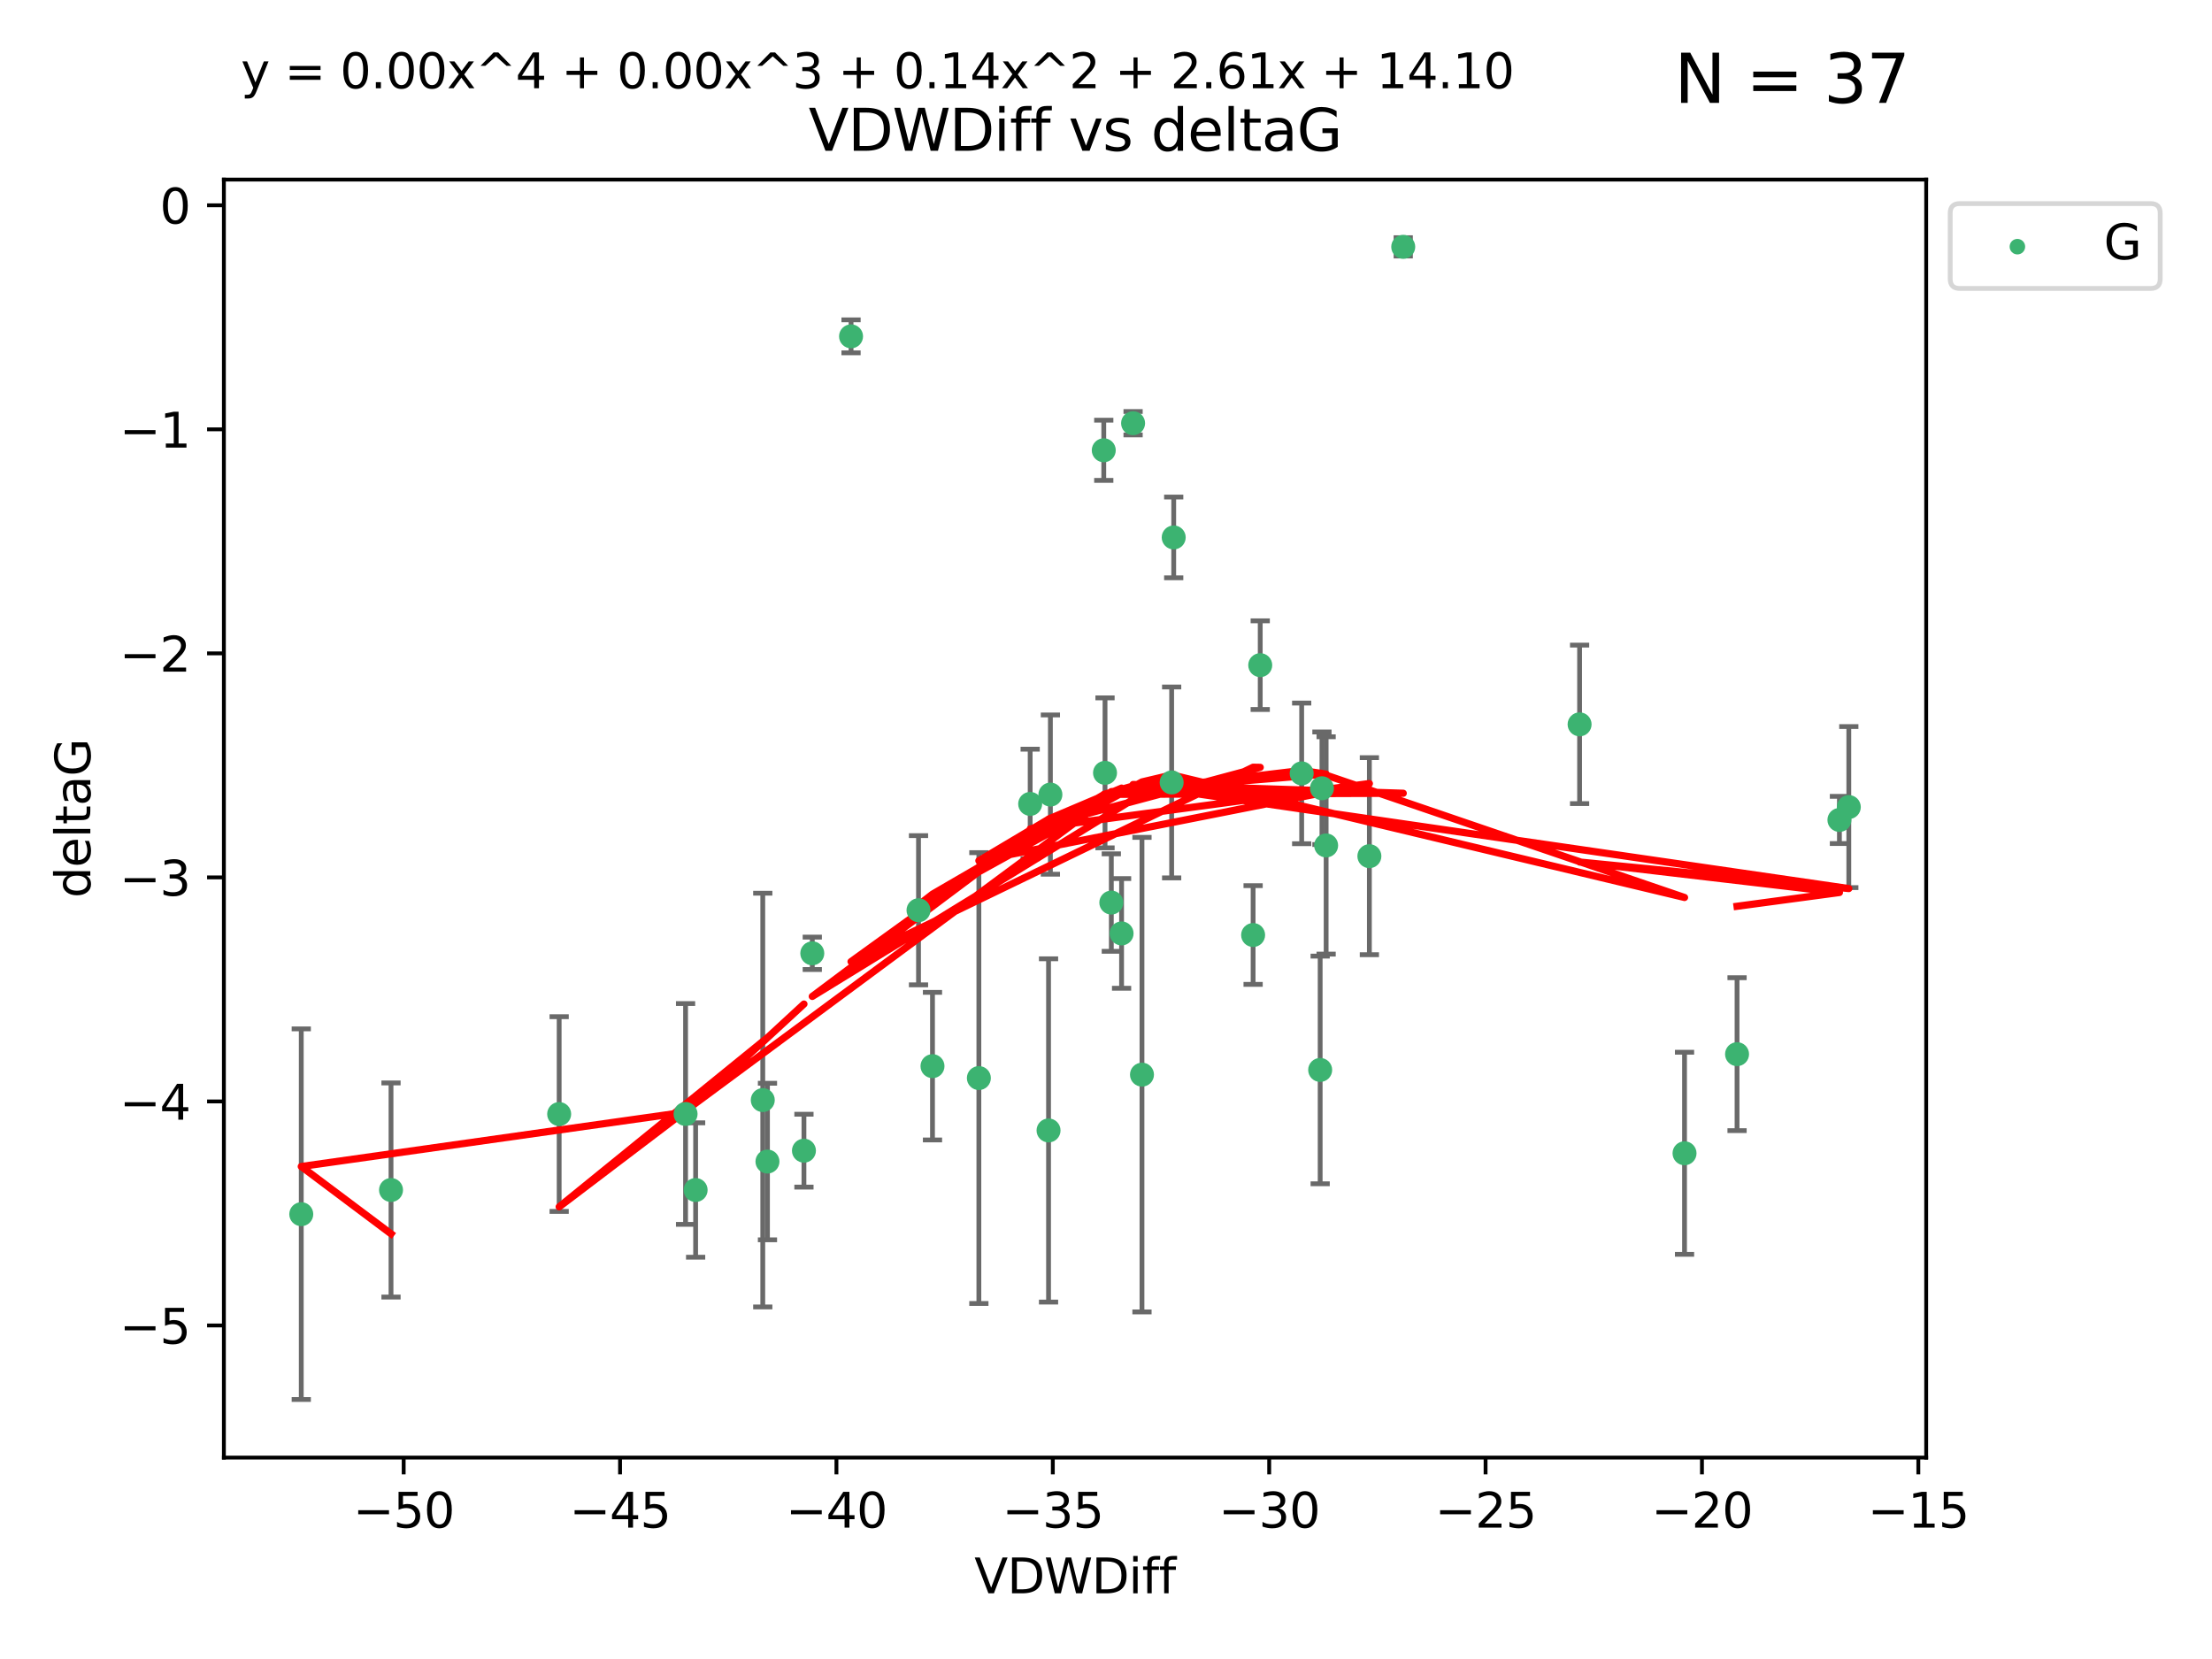 <?xml version="1.0" encoding="utf-8" standalone="no"?>
<!DOCTYPE svg PUBLIC "-//W3C//DTD SVG 1.1//EN"
  "http://www.w3.org/Graphics/SVG/1.1/DTD/svg11.dtd">
<svg xmlns:xlink="http://www.w3.org/1999/xlink" width="460.8pt" height="345.6pt" viewBox="0 0 460.8 345.6" xmlns="http://www.w3.org/2000/svg" version="1.1">
 <defs>
  <style type="text/css">*{stroke-linejoin: round; stroke-linecap: butt}</style>
 </defs>
 <g id="figure_1">
  <g id="patch_1">
   <path d="M 0 345.6 
L 460.8 345.6 
L 460.8 0 
L 0 0 
z
" style="fill: #ffffff"/>
  </g>
  <g id="axes_1">
   <g id="patch_2">
    <path d="M 46.64 303.64 
L 401.26 303.64 
L 401.26 37.411 
L 46.64 37.411 
z
" style="fill: #ffffff"/>
   </g>
   <g id="PathCollection_1">
    <defs>
     <path id="m2c55cecffc" d="M 0 1.118 
C 0.297 1.118 0.581 1 0.791 0.791 
C 1 0.581 1.118 0.297 1.118 0 
C 1.118 -0.297 1 -0.581 0.791 -0.791 
C 0.581 -1 0.297 -1.118 0 -1.118 
C -0.297 -1.118 -0.581 -1 -0.791 -0.791 
C -1 -0.581 -1.118 -0.297 -1.118 0 
C -1.118 0.297 -1 0.581 -0.791 0.791 
C -0.581 1 -0.297 1.118 0 1.118 
z
" style="stroke: #3cb371"/>
    </defs>
    <g clip-path="url(#pf76afaa985)">
     <use xlink:href="#m2c55cecffc" x="81.456" y="247.899" style="fill: #3cb371; stroke: #3cb371"/>
     <use xlink:href="#m2c55cecffc" x="62.759" y="252.937" style="fill: #3cb371; stroke: #3cb371"/>
     <use xlink:href="#m2c55cecffc" x="142.816" y="232.058" style="fill: #3cb371; stroke: #3cb371"/>
     <use xlink:href="#m2c55cecffc" x="158.899" y="229.166" style="fill: #3cb371; stroke: #3cb371"/>
     <use xlink:href="#m2c55cecffc" x="167.476" y="239.706" style="fill: #3cb371; stroke: #3cb371"/>
     <use xlink:href="#m2c55cecffc" x="159.877" y="241.971" style="fill: #3cb371; stroke: #3cb371"/>
     <use xlink:href="#m2c55cecffc" x="116.484" y="232.077" style="fill: #3cb371; stroke: #3cb371"/>
     <use xlink:href="#m2c55cecffc" x="144.912" y="247.901" style="fill: #3cb371; stroke: #3cb371"/>
     <use xlink:href="#m2c55cecffc" x="233.645" y="194.45" style="fill: #3cb371; stroke: #3cb371"/>
     <use xlink:href="#m2c55cecffc" x="218.431" y="235.491" style="fill: #3cb371; stroke: #3cb371"/>
     <use xlink:href="#m2c55cecffc" x="177.288" y="70.067" style="fill: #3cb371; stroke: #3cb371"/>
     <use xlink:href="#m2c55cecffc" x="261.046" y="194.781" style="fill: #3cb371; stroke: #3cb371"/>
     <use xlink:href="#m2c55cecffc" x="262.529" y="138.564" style="fill: #3cb371; stroke: #3cb371"/>
     <use xlink:href="#m2c55cecffc" x="214.603" y="167.47" style="fill: #3cb371; stroke: #3cb371"/>
     <use xlink:href="#m2c55cecffc" x="285.267" y="178.356" style="fill: #3cb371; stroke: #3cb371"/>
     <use xlink:href="#m2c55cecffc" x="203.917" y="224.582" style="fill: #3cb371; stroke: #3cb371"/>
     <use xlink:href="#m2c55cecffc" x="218.817" y="165.524" style="fill: #3cb371; stroke: #3cb371"/>
     <use xlink:href="#m2c55cecffc" x="169.214" y="198.593" style="fill: #3cb371; stroke: #3cb371"/>
     <use xlink:href="#m2c55cecffc" x="244.505" y="111.958" style="fill: #3cb371; stroke: #3cb371"/>
     <use xlink:href="#m2c55cecffc" x="237.895" y="223.868" style="fill: #3cb371; stroke: #3cb371"/>
     <use xlink:href="#m2c55cecffc" x="191.343" y="189.617" style="fill: #3cb371; stroke: #3cb371"/>
     <use xlink:href="#m2c55cecffc" x="194.255" y="222.1" style="fill: #3cb371; stroke: #3cb371"/>
     <use xlink:href="#m2c55cecffc" x="230.197" y="160.999" style="fill: #3cb371; stroke: #3cb371"/>
     <use xlink:href="#m2c55cecffc" x="271.163" y="161.111" style="fill: #3cb371; stroke: #3cb371"/>
     <use xlink:href="#m2c55cecffc" x="276.258" y="176.121" style="fill: #3cb371; stroke: #3cb371"/>
     <use xlink:href="#m2c55cecffc" x="231.508" y="188.022" style="fill: #3cb371; stroke: #3cb371"/>
     <use xlink:href="#m2c55cecffc" x="275.386" y="164.208" style="fill: #3cb371; stroke: #3cb371"/>
     <use xlink:href="#m2c55cecffc" x="275.016" y="222.887" style="fill: #3cb371; stroke: #3cb371"/>
     <use xlink:href="#m2c55cecffc" x="350.919" y="240.25" style="fill: #3cb371; stroke: #3cb371"/>
     <use xlink:href="#m2c55cecffc" x="244.077" y="162.997" style="fill: #3cb371; stroke: #3cb371"/>
     <use xlink:href="#m2c55cecffc" x="229.935" y="93.801" style="fill: #3cb371; stroke: #3cb371"/>
     <use xlink:href="#m2c55cecffc" x="292.32" y="51.422" style="fill: #3cb371; stroke: #3cb371"/>
     <use xlink:href="#m2c55cecffc" x="236.042" y="88.163" style="fill: #3cb371; stroke: #3cb371"/>
     <use xlink:href="#m2c55cecffc" x="385.141" y="168.128" style="fill: #3cb371; stroke: #3cb371"/>
     <use xlink:href="#m2c55cecffc" x="329.059" y="150.896" style="fill: #3cb371; stroke: #3cb371"/>
     <use xlink:href="#m2c55cecffc" x="383.186" y="170.811" style="fill: #3cb371; stroke: #3cb371"/>
     <use xlink:href="#m2c55cecffc" x="361.86" y="219.602" style="fill: #3cb371; stroke: #3cb371"/>
    </g>
   </g>
   <g id="matplotlib.axis_1">
    <g id="xtick_1">
     <g id="line2d_1">
      <defs>
       <path id="mac1a4a591e" d="M 0 0 
L 0 3.5 
" style="stroke: #000000; stroke-width: 0.8"/>
      </defs>
      <g>
       <use xlink:href="#mac1a4a591e" x="84.093" y="303.64" style="stroke: #000000; stroke-width: 0.8"/>
      </g>
     </g>
     <g id="text_1">
      <!-- −50 -->
      <g transform="translate(73.54 318.238)scale(0.1 -0.1)">
       <defs>
        <path id="DejaVuSans-2212" d="M 678 2272 
L 4684 2272 
L 4684 1741 
L 678 1741 
L 678 2272 
z
" transform="scale(0.016)"/>
        <path id="DejaVuSans-35" d="M 691 4666 
L 3169 4666 
L 3169 4134 
L 1269 4134 
L 1269 2991 
Q 1406 3038 1543 3061 
Q 1681 3084 1819 3084 
Q 2600 3084 3056 2656 
Q 3513 2228 3513 1497 
Q 3513 744 3044 326 
Q 2575 -91 1722 -91 
Q 1428 -91 1123 -41 
Q 819 9 494 109 
L 494 744 
Q 775 591 1075 516 
Q 1375 441 1709 441 
Q 2250 441 2565 725 
Q 2881 1009 2881 1497 
Q 2881 1984 2565 2268 
Q 2250 2553 1709 2553 
Q 1456 2553 1204 2497 
Q 953 2441 691 2322 
L 691 4666 
z
" transform="scale(0.016)"/>
        <path id="DejaVuSans-30" d="M 2034 4250 
Q 1547 4250 1301 3770 
Q 1056 3291 1056 2328 
Q 1056 1369 1301 889 
Q 1547 409 2034 409 
Q 2525 409 2770 889 
Q 3016 1369 3016 2328 
Q 3016 3291 2770 3770 
Q 2525 4250 2034 4250 
z
M 2034 4750 
Q 2819 4750 3233 4129 
Q 3647 3509 3647 2328 
Q 3647 1150 3233 529 
Q 2819 -91 2034 -91 
Q 1250 -91 836 529 
Q 422 1150 422 2328 
Q 422 3509 836 4129 
Q 1250 4750 2034 4750 
z
" transform="scale(0.016)"/>
       </defs>
       <use xlink:href="#DejaVuSans-2212"/>
       <use xlink:href="#DejaVuSans-35" x="83.789"/>
       <use xlink:href="#DejaVuSans-30" x="147.412"/>
      </g>
     </g>
    </g>
    <g id="xtick_2">
     <g id="line2d_2">
      <g>
       <use xlink:href="#mac1a4a591e" x="129.168" y="303.64" style="stroke: #000000; stroke-width: 0.8"/>
      </g>
     </g>
     <g id="text_2">
      <!-- −45 -->
      <g transform="translate(118.616 318.238)scale(0.1 -0.1)">
       <defs>
        <path id="DejaVuSans-34" d="M 2419 4116 
L 825 1625 
L 2419 1625 
L 2419 4116 
z
M 2253 4666 
L 3047 4666 
L 3047 1625 
L 3713 1625 
L 3713 1100 
L 3047 1100 
L 3047 0 
L 2419 0 
L 2419 1100 
L 313 1100 
L 313 1709 
L 2253 4666 
z
" transform="scale(0.016)"/>
       </defs>
       <use xlink:href="#DejaVuSans-2212"/>
       <use xlink:href="#DejaVuSans-34" x="83.789"/>
       <use xlink:href="#DejaVuSans-35" x="147.412"/>
      </g>
     </g>
    </g>
    <g id="xtick_3">
     <g id="line2d_3">
      <g>
       <use xlink:href="#mac1a4a591e" x="174.244" y="303.64" style="stroke: #000000; stroke-width: 0.8"/>
      </g>
     </g>
     <g id="text_3">
      <!-- −40 -->
      <g transform="translate(163.692 318.238)scale(0.1 -0.1)">
       <use xlink:href="#DejaVuSans-2212"/>
       <use xlink:href="#DejaVuSans-34" x="83.789"/>
       <use xlink:href="#DejaVuSans-30" x="147.412"/>
      </g>
     </g>
    </g>
    <g id="xtick_4">
     <g id="line2d_4">
      <g>
       <use xlink:href="#mac1a4a591e" x="219.32" y="303.64" style="stroke: #000000; stroke-width: 0.8"/>
      </g>
     </g>
     <g id="text_4">
      <!-- −35 -->
      <g transform="translate(208.768 318.238)scale(0.1 -0.1)">
       <defs>
        <path id="DejaVuSans-33" d="M 2597 2516 
Q 3050 2419 3304 2112 
Q 3559 1806 3559 1356 
Q 3559 666 3084 287 
Q 2609 -91 1734 -91 
Q 1441 -91 1130 -33 
Q 819 25 488 141 
L 488 750 
Q 750 597 1062 519 
Q 1375 441 1716 441 
Q 2309 441 2620 675 
Q 2931 909 2931 1356 
Q 2931 1769 2642 2001 
Q 2353 2234 1838 2234 
L 1294 2234 
L 1294 2753 
L 1863 2753 
Q 2328 2753 2575 2939 
Q 2822 3125 2822 3475 
Q 2822 3834 2567 4026 
Q 2313 4219 1838 4219 
Q 1578 4219 1281 4162 
Q 984 4106 628 3988 
L 628 4550 
Q 988 4650 1302 4700 
Q 1616 4750 1894 4750 
Q 2613 4750 3031 4423 
Q 3450 4097 3450 3541 
Q 3450 3153 3228 2886 
Q 3006 2619 2597 2516 
z
" transform="scale(0.016)"/>
       </defs>
       <use xlink:href="#DejaVuSans-2212"/>
       <use xlink:href="#DejaVuSans-33" x="83.789"/>
       <use xlink:href="#DejaVuSans-35" x="147.412"/>
      </g>
     </g>
    </g>
    <g id="xtick_5">
     <g id="line2d_5">
      <g>
       <use xlink:href="#mac1a4a591e" x="264.396" y="303.64" style="stroke: #000000; stroke-width: 0.8"/>
      </g>
     </g>
     <g id="text_5">
      <!-- −30 -->
      <g transform="translate(253.844 318.238)scale(0.1 -0.1)">
       <use xlink:href="#DejaVuSans-2212"/>
       <use xlink:href="#DejaVuSans-33" x="83.789"/>
       <use xlink:href="#DejaVuSans-30" x="147.412"/>
      </g>
     </g>
    </g>
    <g id="xtick_6">
     <g id="line2d_6">
      <g>
       <use xlink:href="#mac1a4a591e" x="309.472" y="303.64" style="stroke: #000000; stroke-width: 0.8"/>
      </g>
     </g>
     <g id="text_6">
      <!-- −25 -->
      <g transform="translate(298.92 318.238)scale(0.1 -0.1)">
       <defs>
        <path id="DejaVuSans-32" d="M 1228 531 
L 3431 531 
L 3431 0 
L 469 0 
L 469 531 
Q 828 903 1448 1529 
Q 2069 2156 2228 2338 
Q 2531 2678 2651 2914 
Q 2772 3150 2772 3378 
Q 2772 3750 2511 3984 
Q 2250 4219 1831 4219 
Q 1534 4219 1204 4116 
Q 875 4013 500 3803 
L 500 4441 
Q 881 4594 1212 4672 
Q 1544 4750 1819 4750 
Q 2544 4750 2975 4387 
Q 3406 4025 3406 3419 
Q 3406 3131 3298 2873 
Q 3191 2616 2906 2266 
Q 2828 2175 2409 1742 
Q 1991 1309 1228 531 
z
" transform="scale(0.016)"/>
       </defs>
       <use xlink:href="#DejaVuSans-2212"/>
       <use xlink:href="#DejaVuSans-32" x="83.789"/>
       <use xlink:href="#DejaVuSans-35" x="147.412"/>
      </g>
     </g>
    </g>
    <g id="xtick_7">
     <g id="line2d_7">
      <g>
       <use xlink:href="#mac1a4a591e" x="354.548" y="303.64" style="stroke: #000000; stroke-width: 0.8"/>
      </g>
     </g>
     <g id="text_7">
      <!-- −20 -->
      <g transform="translate(343.996 318.238)scale(0.1 -0.1)">
       <use xlink:href="#DejaVuSans-2212"/>
       <use xlink:href="#DejaVuSans-32" x="83.789"/>
       <use xlink:href="#DejaVuSans-30" x="147.412"/>
      </g>
     </g>
    </g>
    <g id="xtick_8">
     <g id="line2d_8">
      <g>
       <use xlink:href="#mac1a4a591e" x="399.624" y="303.64" style="stroke: #000000; stroke-width: 0.8"/>
      </g>
     </g>
     <g id="text_8">
      <!-- −15 -->
      <g transform="translate(389.071 318.238)scale(0.1 -0.1)">
       <defs>
        <path id="DejaVuSans-31" d="M 794 531 
L 1825 531 
L 1825 4091 
L 703 3866 
L 703 4441 
L 1819 4666 
L 2450 4666 
L 2450 531 
L 3481 531 
L 3481 0 
L 794 0 
L 794 531 
z
" transform="scale(0.016)"/>
       </defs>
       <use xlink:href="#DejaVuSans-2212"/>
       <use xlink:href="#DejaVuSans-31" x="83.789"/>
       <use xlink:href="#DejaVuSans-35" x="147.412"/>
      </g>
     </g>
    </g>
    <g id="text_9">
     <!-- VDWDiff -->
     <g transform="translate(202.977 331.917)scale(0.1 -0.1)">
      <defs>
       <path id="DejaVuSans-56" d="M 1831 0 
L 50 4666 
L 709 4666 
L 2188 738 
L 3669 4666 
L 4325 4666 
L 2547 0 
L 1831 0 
z
" transform="scale(0.016)"/>
       <path id="DejaVuSans-44" d="M 1259 4147 
L 1259 519 
L 2022 519 
Q 2988 519 3436 956 
Q 3884 1394 3884 2338 
Q 3884 3275 3436 3711 
Q 2988 4147 2022 4147 
L 1259 4147 
z
M 628 4666 
L 1925 4666 
Q 3281 4666 3915 4102 
Q 4550 3538 4550 2338 
Q 4550 1131 3912 565 
Q 3275 0 1925 0 
L 628 0 
L 628 4666 
z
" transform="scale(0.016)"/>
       <path id="DejaVuSans-57" d="M 213 4666 
L 850 4666 
L 1831 722 
L 2809 4666 
L 3519 4666 
L 4500 722 
L 5478 4666 
L 6119 4666 
L 4947 0 
L 4153 0 
L 3169 4050 
L 2175 0 
L 1381 0 
L 213 4666 
z
" transform="scale(0.016)"/>
       <path id="DejaVuSans-69" d="M 603 3500 
L 1178 3500 
L 1178 0 
L 603 0 
L 603 3500 
z
M 603 4863 
L 1178 4863 
L 1178 4134 
L 603 4134 
L 603 4863 
z
" transform="scale(0.016)"/>
       <path id="DejaVuSans-66" d="M 2375 4863 
L 2375 4384 
L 1825 4384 
Q 1516 4384 1395 4259 
Q 1275 4134 1275 3809 
L 1275 3500 
L 2222 3500 
L 2222 3053 
L 1275 3053 
L 1275 0 
L 697 0 
L 697 3053 
L 147 3053 
L 147 3500 
L 697 3500 
L 697 3744 
Q 697 4328 969 4595 
Q 1241 4863 1831 4863 
L 2375 4863 
z
" transform="scale(0.016)"/>
      </defs>
      <use xlink:href="#DejaVuSans-56"/>
      <use xlink:href="#DejaVuSans-44" x="68.408"/>
      <use xlink:href="#DejaVuSans-57" x="145.41"/>
      <use xlink:href="#DejaVuSans-44" x="244.287"/>
      <use xlink:href="#DejaVuSans-69" x="321.289"/>
      <use xlink:href="#DejaVuSans-66" x="349.072"/>
      <use xlink:href="#DejaVuSans-66" x="384.277"/>
     </g>
    </g>
   </g>
   <g id="matplotlib.axis_2">
    <g id="ytick_1">
     <g id="line2d_9">
      <defs>
       <path id="mad45a1b789" d="M 0 0 
L -3.5 0 
" style="stroke: #000000; stroke-width: 0.8"/>
      </defs>
      <g>
       <use xlink:href="#mad45a1b789" x="46.64" y="276.118" style="stroke: #000000; stroke-width: 0.8"/>
      </g>
     </g>
     <g id="text_10">
      <!-- −5 -->
      <g transform="translate(24.898 279.918)scale(0.1 -0.1)">
       <use xlink:href="#DejaVuSans-2212"/>
       <use xlink:href="#DejaVuSans-35" x="83.789"/>
      </g>
     </g>
    </g>
    <g id="ytick_2">
     <g id="line2d_10">
      <g>
       <use xlink:href="#mad45a1b789" x="46.64" y="229.449" style="stroke: #000000; stroke-width: 0.8"/>
      </g>
     </g>
     <g id="text_11">
      <!-- −4 -->
      <g transform="translate(24.898 233.248)scale(0.1 -0.1)">
       <use xlink:href="#DejaVuSans-2212"/>
       <use xlink:href="#DejaVuSans-34" x="83.789"/>
      </g>
     </g>
    </g>
    <g id="ytick_3">
     <g id="line2d_11">
      <g>
       <use xlink:href="#mad45a1b789" x="46.64" y="182.779" style="stroke: #000000; stroke-width: 0.8"/>
      </g>
     </g>
     <g id="text_12">
      <!-- −3 -->
      <g transform="translate(24.898 186.579)scale(0.1 -0.1)">
       <use xlink:href="#DejaVuSans-2212"/>
       <use xlink:href="#DejaVuSans-33" x="83.789"/>
      </g>
     </g>
    </g>
    <g id="ytick_4">
     <g id="line2d_12">
      <g>
       <use xlink:href="#mad45a1b789" x="46.64" y="136.11" style="stroke: #000000; stroke-width: 0.8"/>
      </g>
     </g>
     <g id="text_13">
      <!-- −2 -->
      <g transform="translate(24.898 139.909)scale(0.1 -0.1)">
       <use xlink:href="#DejaVuSans-2212"/>
       <use xlink:href="#DejaVuSans-32" x="83.789"/>
      </g>
     </g>
    </g>
    <g id="ytick_5">
     <g id="line2d_13">
      <g>
       <use xlink:href="#mad45a1b789" x="46.64" y="89.441" style="stroke: #000000; stroke-width: 0.8"/>
      </g>
     </g>
     <g id="text_14">
      <!-- −1 -->
      <g transform="translate(24.898 93.24)scale(0.1 -0.1)">
       <use xlink:href="#DejaVuSans-2212"/>
       <use xlink:href="#DejaVuSans-31" x="83.789"/>
      </g>
     </g>
    </g>
    <g id="ytick_6">
     <g id="line2d_14">
      <g>
       <use xlink:href="#mad45a1b789" x="46.64" y="42.771" style="stroke: #000000; stroke-width: 0.8"/>
      </g>
     </g>
     <g id="text_15">
      <!-- 0 -->
      <g transform="translate(33.278 46.57)scale(0.1 -0.1)">
       <use xlink:href="#DejaVuSans-30"/>
      </g>
     </g>
    </g>
    <g id="text_16">
     <!-- deltaG -->
     <g transform="translate(18.818 187.064)rotate(-90)scale(0.1 -0.1)">
      <defs>
       <path id="DejaVuSans-64" d="M 2906 2969 
L 2906 4863 
L 3481 4863 
L 3481 0 
L 2906 0 
L 2906 525 
Q 2725 213 2448 61 
Q 2172 -91 1784 -91 
Q 1150 -91 751 415 
Q 353 922 353 1747 
Q 353 2572 751 3078 
Q 1150 3584 1784 3584 
Q 2172 3584 2448 3432 
Q 2725 3281 2906 2969 
z
M 947 1747 
Q 947 1113 1208 752 
Q 1469 391 1925 391 
Q 2381 391 2643 752 
Q 2906 1113 2906 1747 
Q 2906 2381 2643 2742 
Q 2381 3103 1925 3103 
Q 1469 3103 1208 2742 
Q 947 2381 947 1747 
z
" transform="scale(0.016)"/>
       <path id="DejaVuSans-65" d="M 3597 1894 
L 3597 1613 
L 953 1613 
Q 991 1019 1311 708 
Q 1631 397 2203 397 
Q 2534 397 2845 478 
Q 3156 559 3463 722 
L 3463 178 
Q 3153 47 2828 -22 
Q 2503 -91 2169 -91 
Q 1331 -91 842 396 
Q 353 884 353 1716 
Q 353 2575 817 3079 
Q 1281 3584 2069 3584 
Q 2775 3584 3186 3129 
Q 3597 2675 3597 1894 
z
M 3022 2063 
Q 3016 2534 2758 2815 
Q 2500 3097 2075 3097 
Q 1594 3097 1305 2825 
Q 1016 2553 972 2059 
L 3022 2063 
z
" transform="scale(0.016)"/>
       <path id="DejaVuSans-6c" d="M 603 4863 
L 1178 4863 
L 1178 0 
L 603 0 
L 603 4863 
z
" transform="scale(0.016)"/>
       <path id="DejaVuSans-74" d="M 1172 4494 
L 1172 3500 
L 2356 3500 
L 2356 3053 
L 1172 3053 
L 1172 1153 
Q 1172 725 1289 603 
Q 1406 481 1766 481 
L 2356 481 
L 2356 0 
L 1766 0 
Q 1100 0 847 248 
Q 594 497 594 1153 
L 594 3053 
L 172 3053 
L 172 3500 
L 594 3500 
L 594 4494 
L 1172 4494 
z
" transform="scale(0.016)"/>
       <path id="DejaVuSans-61" d="M 2194 1759 
Q 1497 1759 1228 1600 
Q 959 1441 959 1056 
Q 959 750 1161 570 
Q 1363 391 1709 391 
Q 2188 391 2477 730 
Q 2766 1069 2766 1631 
L 2766 1759 
L 2194 1759 
z
M 3341 1997 
L 3341 0 
L 2766 0 
L 2766 531 
Q 2569 213 2275 61 
Q 1981 -91 1556 -91 
Q 1019 -91 701 211 
Q 384 513 384 1019 
Q 384 1609 779 1909 
Q 1175 2209 1959 2209 
L 2766 2209 
L 2766 2266 
Q 2766 2663 2505 2880 
Q 2244 3097 1772 3097 
Q 1472 3097 1187 3025 
Q 903 2953 641 2809 
L 641 3341 
Q 956 3463 1253 3523 
Q 1550 3584 1831 3584 
Q 2591 3584 2966 3190 
Q 3341 2797 3341 1997 
z
" transform="scale(0.016)"/>
       <path id="DejaVuSans-47" d="M 3809 666 
L 3809 1919 
L 2778 1919 
L 2778 2438 
L 4434 2438 
L 4434 434 
Q 4069 175 3628 42 
Q 3188 -91 2688 -91 
Q 1594 -91 976 548 
Q 359 1188 359 2328 
Q 359 3472 976 4111 
Q 1594 4750 2688 4750 
Q 3144 4750 3555 4637 
Q 3966 4525 4313 4306 
L 4313 3634 
Q 3963 3931 3569 4081 
Q 3175 4231 2741 4231 
Q 1884 4231 1454 3753 
Q 1025 3275 1025 2328 
Q 1025 1384 1454 906 
Q 1884 428 2741 428 
Q 3075 428 3337 486 
Q 3600 544 3809 666 
z
" transform="scale(0.016)"/>
      </defs>
      <use xlink:href="#DejaVuSans-64"/>
      <use xlink:href="#DejaVuSans-65" x="63.477"/>
      <use xlink:href="#DejaVuSans-6c" x="125"/>
      <use xlink:href="#DejaVuSans-74" x="152.783"/>
      <use xlink:href="#DejaVuSans-61" x="191.992"/>
      <use xlink:href="#DejaVuSans-47" x="253.271"/>
     </g>
    </g>
   </g>
   <g id="LineCollection_1">
    <path d="M 81.456 270.202 
L 81.456 225.596 
" clip-path="url(#pf76afaa985)" style="fill: none; stroke: #696969"/>
    <path d="M 62.759 291.539 
L 62.759 214.336 
" clip-path="url(#pf76afaa985)" style="fill: none; stroke: #696969"/>
    <path d="M 142.816 255.052 
L 142.816 209.064 
" clip-path="url(#pf76afaa985)" style="fill: none; stroke: #696969"/>
    <path d="M 158.899 272.263 
L 158.899 186.069 
" clip-path="url(#pf76afaa985)" style="fill: none; stroke: #696969"/>
    <path d="M 167.476 247.296 
L 167.476 232.116 
" clip-path="url(#pf76afaa985)" style="fill: none; stroke: #696969"/>
    <path d="M 159.877 258.278 
L 159.877 225.665 
" clip-path="url(#pf76afaa985)" style="fill: none; stroke: #696969"/>
    <path d="M 116.484 252.36 
L 116.484 211.795 
" clip-path="url(#pf76afaa985)" style="fill: none; stroke: #696969"/>
    <path d="M 144.912 261.899 
L 144.912 233.903 
" clip-path="url(#pf76afaa985)" style="fill: none; stroke: #696969"/>
    <path d="M 233.645 205.874 
L 233.645 183.027 
" clip-path="url(#pf76afaa985)" style="fill: none; stroke: #696969"/>
    <path d="M 218.431 271.244 
L 218.431 199.738 
" clip-path="url(#pf76afaa985)" style="fill: none; stroke: #696969"/>
    <path d="M 177.288 73.502 
L 177.288 66.632 
" clip-path="url(#pf76afaa985)" style="fill: none; stroke: #696969"/>
    <path d="M 261.046 205.062 
L 261.046 184.5 
" clip-path="url(#pf76afaa985)" style="fill: none; stroke: #696969"/>
    <path d="M 262.529 147.799 
L 262.529 129.329 
" clip-path="url(#pf76afaa985)" style="fill: none; stroke: #696969"/>
    <path d="M 214.603 178.872 
L 214.603 156.068 
" clip-path="url(#pf76afaa985)" style="fill: none; stroke: #696969"/>
    <path d="M 285.267 198.882 
L 285.267 157.831 
" clip-path="url(#pf76afaa985)" style="fill: none; stroke: #696969"/>
    <path d="M 203.917 271.541 
L 203.917 177.624 
" clip-path="url(#pf76afaa985)" style="fill: none; stroke: #696969"/>
    <path d="M 218.817 182.115 
L 218.817 148.933 
" clip-path="url(#pf76afaa985)" style="fill: none; stroke: #696969"/>
    <path d="M 169.214 201.966 
L 169.214 195.221 
" clip-path="url(#pf76afaa985)" style="fill: none; stroke: #696969"/>
    <path d="M 244.505 120.371 
L 244.505 103.544 
" clip-path="url(#pf76afaa985)" style="fill: none; stroke: #696969"/>
    <path d="M 237.895 273.298 
L 237.895 174.439 
" clip-path="url(#pf76afaa985)" style="fill: none; stroke: #696969"/>
    <path d="M 191.343 205.159 
L 191.343 174.075 
" clip-path="url(#pf76afaa985)" style="fill: none; stroke: #696969"/>
    <path d="M 194.255 237.472 
L 194.255 206.728 
" clip-path="url(#pf76afaa985)" style="fill: none; stroke: #696969"/>
    <path d="M 230.197 176.619 
L 230.197 145.378 
" clip-path="url(#pf76afaa985)" style="fill: none; stroke: #696969"/>
    <path d="M 271.163 175.761 
L 271.163 146.461 
" clip-path="url(#pf76afaa985)" style="fill: none; stroke: #696969"/>
    <path d="M 276.258 198.757 
L 276.258 153.486 
" clip-path="url(#pf76afaa985)" style="fill: none; stroke: #696969"/>
    <path d="M 231.508 198.177 
L 231.508 177.867 
" clip-path="url(#pf76afaa985)" style="fill: none; stroke: #696969"/>
    <path d="M 275.386 175.933 
L 275.386 152.483 
" clip-path="url(#pf76afaa985)" style="fill: none; stroke: #696969"/>
    <path d="M 275.016 246.599 
L 275.016 199.174 
" clip-path="url(#pf76afaa985)" style="fill: none; stroke: #696969"/>
    <path d="M 350.919 261.299 
L 350.919 219.201 
" clip-path="url(#pf76afaa985)" style="fill: none; stroke: #696969"/>
    <path d="M 244.077 182.882 
L 244.077 143.113 
" clip-path="url(#pf76afaa985)" style="fill: none; stroke: #696969"/>
    <path d="M 229.935 100.072 
L 229.935 87.53 
" clip-path="url(#pf76afaa985)" style="fill: none; stroke: #696969"/>
    <path d="M 292.32 53.331 
L 292.32 49.513 
" clip-path="url(#pf76afaa985)" style="fill: none; stroke: #696969"/>
    <path d="M 236.042 90.602 
L 236.042 85.724 
" clip-path="url(#pf76afaa985)" style="fill: none; stroke: #696969"/>
    <path d="M 385.141 184.9 
L 385.141 151.357 
" clip-path="url(#pf76afaa985)" style="fill: none; stroke: #696969"/>
    <path d="M 329.059 167.404 
L 329.059 134.388 
" clip-path="url(#pf76afaa985)" style="fill: none; stroke: #696969"/>
    <path d="M 383.186 175.726 
L 383.186 165.895 
" clip-path="url(#pf76afaa985)" style="fill: none; stroke: #696969"/>
    <path d="M 361.86 235.53 
L 361.86 203.673 
" clip-path="url(#pf76afaa985)" style="fill: none; stroke: #696969"/>
   </g>
   <g id="line2d_15">
    <defs>
     <path id="m74e4be8c04" d="M 2 0 
L -2 -0 
" style="stroke: #696969"/>
    </defs>
    <g clip-path="url(#pf76afaa985)">
     <use xlink:href="#m74e4be8c04" x="81.456" y="270.202" style="fill: #696969; stroke: #696969"/>
     <use xlink:href="#m74e4be8c04" x="62.759" y="291.539" style="fill: #696969; stroke: #696969"/>
     <use xlink:href="#m74e4be8c04" x="142.816" y="255.052" style="fill: #696969; stroke: #696969"/>
     <use xlink:href="#m74e4be8c04" x="158.899" y="272.263" style="fill: #696969; stroke: #696969"/>
     <use xlink:href="#m74e4be8c04" x="167.476" y="247.296" style="fill: #696969; stroke: #696969"/>
     <use xlink:href="#m74e4be8c04" x="159.877" y="258.278" style="fill: #696969; stroke: #696969"/>
     <use xlink:href="#m74e4be8c04" x="116.484" y="252.36" style="fill: #696969; stroke: #696969"/>
     <use xlink:href="#m74e4be8c04" x="144.912" y="261.899" style="fill: #696969; stroke: #696969"/>
     <use xlink:href="#m74e4be8c04" x="233.645" y="205.874" style="fill: #696969; stroke: #696969"/>
     <use xlink:href="#m74e4be8c04" x="218.431" y="271.244" style="fill: #696969; stroke: #696969"/>
     <use xlink:href="#m74e4be8c04" x="177.288" y="73.502" style="fill: #696969; stroke: #696969"/>
     <use xlink:href="#m74e4be8c04" x="261.046" y="205.062" style="fill: #696969; stroke: #696969"/>
     <use xlink:href="#m74e4be8c04" x="262.529" y="147.799" style="fill: #696969; stroke: #696969"/>
     <use xlink:href="#m74e4be8c04" x="214.603" y="178.872" style="fill: #696969; stroke: #696969"/>
     <use xlink:href="#m74e4be8c04" x="285.267" y="198.882" style="fill: #696969; stroke: #696969"/>
     <use xlink:href="#m74e4be8c04" x="203.917" y="271.541" style="fill: #696969; stroke: #696969"/>
     <use xlink:href="#m74e4be8c04" x="218.817" y="182.115" style="fill: #696969; stroke: #696969"/>
     <use xlink:href="#m74e4be8c04" x="169.214" y="201.966" style="fill: #696969; stroke: #696969"/>
     <use xlink:href="#m74e4be8c04" x="244.505" y="120.371" style="fill: #696969; stroke: #696969"/>
     <use xlink:href="#m74e4be8c04" x="237.895" y="273.298" style="fill: #696969; stroke: #696969"/>
     <use xlink:href="#m74e4be8c04" x="191.343" y="205.159" style="fill: #696969; stroke: #696969"/>
     <use xlink:href="#m74e4be8c04" x="194.255" y="237.472" style="fill: #696969; stroke: #696969"/>
     <use xlink:href="#m74e4be8c04" x="230.197" y="176.619" style="fill: #696969; stroke: #696969"/>
     <use xlink:href="#m74e4be8c04" x="271.163" y="175.761" style="fill: #696969; stroke: #696969"/>
     <use xlink:href="#m74e4be8c04" x="276.258" y="198.757" style="fill: #696969; stroke: #696969"/>
     <use xlink:href="#m74e4be8c04" x="231.508" y="198.177" style="fill: #696969; stroke: #696969"/>
     <use xlink:href="#m74e4be8c04" x="275.386" y="175.933" style="fill: #696969; stroke: #696969"/>
     <use xlink:href="#m74e4be8c04" x="275.016" y="246.599" style="fill: #696969; stroke: #696969"/>
     <use xlink:href="#m74e4be8c04" x="350.919" y="261.299" style="fill: #696969; stroke: #696969"/>
     <use xlink:href="#m74e4be8c04" x="244.077" y="182.882" style="fill: #696969; stroke: #696969"/>
     <use xlink:href="#m74e4be8c04" x="229.935" y="100.072" style="fill: #696969; stroke: #696969"/>
     <use xlink:href="#m74e4be8c04" x="292.32" y="53.331" style="fill: #696969; stroke: #696969"/>
     <use xlink:href="#m74e4be8c04" x="236.042" y="90.602" style="fill: #696969; stroke: #696969"/>
     <use xlink:href="#m74e4be8c04" x="385.141" y="184.9" style="fill: #696969; stroke: #696969"/>
     <use xlink:href="#m74e4be8c04" x="329.059" y="167.404" style="fill: #696969; stroke: #696969"/>
     <use xlink:href="#m74e4be8c04" x="383.186" y="175.726" style="fill: #696969; stroke: #696969"/>
     <use xlink:href="#m74e4be8c04" x="361.86" y="235.53" style="fill: #696969; stroke: #696969"/>
    </g>
   </g>
   <g id="line2d_16">
    <g clip-path="url(#pf76afaa985)">
     <use xlink:href="#m74e4be8c04" x="81.456" y="225.596" style="fill: #696969; stroke: #696969"/>
     <use xlink:href="#m74e4be8c04" x="62.759" y="214.336" style="fill: #696969; stroke: #696969"/>
     <use xlink:href="#m74e4be8c04" x="142.816" y="209.064" style="fill: #696969; stroke: #696969"/>
     <use xlink:href="#m74e4be8c04" x="158.899" y="186.069" style="fill: #696969; stroke: #696969"/>
     <use xlink:href="#m74e4be8c04" x="167.476" y="232.116" style="fill: #696969; stroke: #696969"/>
     <use xlink:href="#m74e4be8c04" x="159.877" y="225.665" style="fill: #696969; stroke: #696969"/>
     <use xlink:href="#m74e4be8c04" x="116.484" y="211.795" style="fill: #696969; stroke: #696969"/>
     <use xlink:href="#m74e4be8c04" x="144.912" y="233.903" style="fill: #696969; stroke: #696969"/>
     <use xlink:href="#m74e4be8c04" x="233.645" y="183.027" style="fill: #696969; stroke: #696969"/>
     <use xlink:href="#m74e4be8c04" x="218.431" y="199.738" style="fill: #696969; stroke: #696969"/>
     <use xlink:href="#m74e4be8c04" x="177.288" y="66.632" style="fill: #696969; stroke: #696969"/>
     <use xlink:href="#m74e4be8c04" x="261.046" y="184.5" style="fill: #696969; stroke: #696969"/>
     <use xlink:href="#m74e4be8c04" x="262.529" y="129.329" style="fill: #696969; stroke: #696969"/>
     <use xlink:href="#m74e4be8c04" x="214.603" y="156.068" style="fill: #696969; stroke: #696969"/>
     <use xlink:href="#m74e4be8c04" x="285.267" y="157.831" style="fill: #696969; stroke: #696969"/>
     <use xlink:href="#m74e4be8c04" x="203.917" y="177.624" style="fill: #696969; stroke: #696969"/>
     <use xlink:href="#m74e4be8c04" x="218.817" y="148.933" style="fill: #696969; stroke: #696969"/>
     <use xlink:href="#m74e4be8c04" x="169.214" y="195.221" style="fill: #696969; stroke: #696969"/>
     <use xlink:href="#m74e4be8c04" x="244.505" y="103.544" style="fill: #696969; stroke: #696969"/>
     <use xlink:href="#m74e4be8c04" x="237.895" y="174.439" style="fill: #696969; stroke: #696969"/>
     <use xlink:href="#m74e4be8c04" x="191.343" y="174.075" style="fill: #696969; stroke: #696969"/>
     <use xlink:href="#m74e4be8c04" x="194.255" y="206.728" style="fill: #696969; stroke: #696969"/>
     <use xlink:href="#m74e4be8c04" x="230.197" y="145.378" style="fill: #696969; stroke: #696969"/>
     <use xlink:href="#m74e4be8c04" x="271.163" y="146.461" style="fill: #696969; stroke: #696969"/>
     <use xlink:href="#m74e4be8c04" x="276.258" y="153.486" style="fill: #696969; stroke: #696969"/>
     <use xlink:href="#m74e4be8c04" x="231.508" y="177.867" style="fill: #696969; stroke: #696969"/>
     <use xlink:href="#m74e4be8c04" x="275.386" y="152.483" style="fill: #696969; stroke: #696969"/>
     <use xlink:href="#m74e4be8c04" x="275.016" y="199.174" style="fill: #696969; stroke: #696969"/>
     <use xlink:href="#m74e4be8c04" x="350.919" y="219.201" style="fill: #696969; stroke: #696969"/>
     <use xlink:href="#m74e4be8c04" x="244.077" y="143.113" style="fill: #696969; stroke: #696969"/>
     <use xlink:href="#m74e4be8c04" x="229.935" y="87.53" style="fill: #696969; stroke: #696969"/>
     <use xlink:href="#m74e4be8c04" x="292.32" y="49.513" style="fill: #696969; stroke: #696969"/>
     <use xlink:href="#m74e4be8c04" x="236.042" y="85.724" style="fill: #696969; stroke: #696969"/>
     <use xlink:href="#m74e4be8c04" x="385.141" y="151.357" style="fill: #696969; stroke: #696969"/>
     <use xlink:href="#m74e4be8c04" x="329.059" y="134.388" style="fill: #696969; stroke: #696969"/>
     <use xlink:href="#m74e4be8c04" x="383.186" y="165.895" style="fill: #696969; stroke: #696969"/>
     <use xlink:href="#m74e4be8c04" x="361.86" y="203.673" style="fill: #696969; stroke: #696969"/>
    </g>
   </g>
   <g id="line2d_17">
    <path d="M 81.456 257.022 
L 62.759 243.001 
L 142.816 231.674 
L 158.899 217.073 
L 167.476 209.161 
L 159.877 216.168 
L 116.484 251.409 
L 144.912 229.826 
L 233.645 164.177 
L 218.431 170.629 
L 177.288 200.323 
L 261.046 159.828 
L 262.529 159.854 
L 214.603 172.689 
L 285.267 163.225 
L 203.917 179.301 
L 218.817 170.431 
L 169.214 207.572 
L 244.505 161.333 
L 237.895 162.887 
L 191.343 188.536 
L 194.255 186.272 
L 230.197 165.39 
L 271.163 160.502 
L 276.258 161.262 
L 231.508 164.911 
L 275.386 161.113 
L 275.016 161.052 
L 350.919 186.962 
L 244.077 161.417 
L 229.935 165.488 
L 292.32 165.25 
L 236.042 163.422 
L 385.141 185.103 
L 329.059 179.575 
L 383.186 185.926 
L 361.86 188.794 
" clip-path="url(#pf76afaa985)" style="fill: none; stroke: #ff0000; stroke-width: 1.5; stroke-linecap: square"/>
   </g>
   <g id="line2d_18">
    <defs>
     <path id="m79600f1813" d="M 0 2 
C 0.53 2 1.039 1.789 1.414 1.414 
C 1.789 1.039 2 0.53 2 0 
C 2 -0.53 1.789 -1.039 1.414 -1.414 
C 1.039 -1.789 0.53 -2 0 -2 
C -0.53 -2 -1.039 -1.789 -1.414 -1.414 
C -1.789 -1.039 -2 -0.53 -2 0 
C -2 0.53 -1.789 1.039 -1.414 1.414 
C -1.039 1.789 -0.53 2 0 2 
z
" style="stroke: #3cb371"/>
    </defs>
    <g clip-path="url(#pf76afaa985)">
     <use xlink:href="#m79600f1813" x="81.456" y="247.899" style="fill: #3cb371; stroke: #3cb371"/>
     <use xlink:href="#m79600f1813" x="62.759" y="252.937" style="fill: #3cb371; stroke: #3cb371"/>
     <use xlink:href="#m79600f1813" x="142.816" y="232.058" style="fill: #3cb371; stroke: #3cb371"/>
     <use xlink:href="#m79600f1813" x="158.899" y="229.166" style="fill: #3cb371; stroke: #3cb371"/>
     <use xlink:href="#m79600f1813" x="167.476" y="239.706" style="fill: #3cb371; stroke: #3cb371"/>
     <use xlink:href="#m79600f1813" x="159.877" y="241.971" style="fill: #3cb371; stroke: #3cb371"/>
     <use xlink:href="#m79600f1813" x="116.484" y="232.077" style="fill: #3cb371; stroke: #3cb371"/>
     <use xlink:href="#m79600f1813" x="144.912" y="247.901" style="fill: #3cb371; stroke: #3cb371"/>
     <use xlink:href="#m79600f1813" x="233.645" y="194.45" style="fill: #3cb371; stroke: #3cb371"/>
     <use xlink:href="#m79600f1813" x="218.431" y="235.491" style="fill: #3cb371; stroke: #3cb371"/>
     <use xlink:href="#m79600f1813" x="177.288" y="70.067" style="fill: #3cb371; stroke: #3cb371"/>
     <use xlink:href="#m79600f1813" x="261.046" y="194.781" style="fill: #3cb371; stroke: #3cb371"/>
     <use xlink:href="#m79600f1813" x="262.529" y="138.564" style="fill: #3cb371; stroke: #3cb371"/>
     <use xlink:href="#m79600f1813" x="214.603" y="167.47" style="fill: #3cb371; stroke: #3cb371"/>
     <use xlink:href="#m79600f1813" x="285.267" y="178.356" style="fill: #3cb371; stroke: #3cb371"/>
     <use xlink:href="#m79600f1813" x="203.917" y="224.582" style="fill: #3cb371; stroke: #3cb371"/>
     <use xlink:href="#m79600f1813" x="218.817" y="165.524" style="fill: #3cb371; stroke: #3cb371"/>
     <use xlink:href="#m79600f1813" x="169.214" y="198.593" style="fill: #3cb371; stroke: #3cb371"/>
     <use xlink:href="#m79600f1813" x="244.505" y="111.958" style="fill: #3cb371; stroke: #3cb371"/>
     <use xlink:href="#m79600f1813" x="237.895" y="223.868" style="fill: #3cb371; stroke: #3cb371"/>
     <use xlink:href="#m79600f1813" x="191.343" y="189.617" style="fill: #3cb371; stroke: #3cb371"/>
     <use xlink:href="#m79600f1813" x="194.255" y="222.1" style="fill: #3cb371; stroke: #3cb371"/>
     <use xlink:href="#m79600f1813" x="230.197" y="160.999" style="fill: #3cb371; stroke: #3cb371"/>
     <use xlink:href="#m79600f1813" x="271.163" y="161.111" style="fill: #3cb371; stroke: #3cb371"/>
     <use xlink:href="#m79600f1813" x="276.258" y="176.121" style="fill: #3cb371; stroke: #3cb371"/>
     <use xlink:href="#m79600f1813" x="231.508" y="188.022" style="fill: #3cb371; stroke: #3cb371"/>
     <use xlink:href="#m79600f1813" x="275.386" y="164.208" style="fill: #3cb371; stroke: #3cb371"/>
     <use xlink:href="#m79600f1813" x="275.016" y="222.887" style="fill: #3cb371; stroke: #3cb371"/>
     <use xlink:href="#m79600f1813" x="350.919" y="240.25" style="fill: #3cb371; stroke: #3cb371"/>
     <use xlink:href="#m79600f1813" x="244.077" y="162.997" style="fill: #3cb371; stroke: #3cb371"/>
     <use xlink:href="#m79600f1813" x="229.935" y="93.801" style="fill: #3cb371; stroke: #3cb371"/>
     <use xlink:href="#m79600f1813" x="292.32" y="51.422" style="fill: #3cb371; stroke: #3cb371"/>
     <use xlink:href="#m79600f1813" x="236.042" y="88.163" style="fill: #3cb371; stroke: #3cb371"/>
     <use xlink:href="#m79600f1813" x="385.141" y="168.128" style="fill: #3cb371; stroke: #3cb371"/>
     <use xlink:href="#m79600f1813" x="329.059" y="150.896" style="fill: #3cb371; stroke: #3cb371"/>
     <use xlink:href="#m79600f1813" x="383.186" y="170.811" style="fill: #3cb371; stroke: #3cb371"/>
     <use xlink:href="#m79600f1813" x="361.86" y="219.602" style="fill: #3cb371; stroke: #3cb371"/>
    </g>
   </g>
   <g id="patch_3">
    <path d="M 46.64 303.64 
L 46.64 37.411 
" style="fill: none; stroke: #000000; stroke-width: 0.8; stroke-linejoin: miter; stroke-linecap: square"/>
   </g>
   <g id="patch_4">
    <path d="M 401.26 303.64 
L 401.26 37.411 
" style="fill: none; stroke: #000000; stroke-width: 0.8; stroke-linejoin: miter; stroke-linecap: square"/>
   </g>
   <g id="patch_5">
    <path d="M 46.64 303.64 
L 401.26 303.64 
" style="fill: none; stroke: #000000; stroke-width: 0.8; stroke-linejoin: miter; stroke-linecap: square"/>
   </g>
   <g id="patch_6">
    <path d="M 46.64 37.411 
L 401.26 37.411 
" style="fill: none; stroke: #000000; stroke-width: 0.8; stroke-linejoin: miter; stroke-linecap: square"/>
   </g>
   <g id="text_17">
    <!-- N = 37 -->
    <g transform="translate(348.795 21.426)scale(0.14 -0.14)">
     <defs>
      <path id="DejaVuSans-4e" d="M 628 4666 
L 1478 4666 
L 3547 763 
L 3547 4666 
L 4159 4666 
L 4159 0 
L 3309 0 
L 1241 3903 
L 1241 0 
L 628 0 
L 628 4666 
z
" transform="scale(0.016)"/>
      <path id="DejaVuSans-20" transform="scale(0.016)"/>
      <path id="DejaVuSans-3d" d="M 678 2906 
L 4684 2906 
L 4684 2381 
L 678 2381 
L 678 2906 
z
M 678 1631 
L 4684 1631 
L 4684 1100 
L 678 1100 
L 678 1631 
z
" transform="scale(0.016)"/>
      <path id="DejaVuSans-37" d="M 525 4666 
L 3525 4666 
L 3525 4397 
L 1831 0 
L 1172 0 
L 2766 4134 
L 525 4134 
L 525 4666 
z
" transform="scale(0.016)"/>
     </defs>
     <use xlink:href="#DejaVuSans-4e"/>
     <use xlink:href="#DejaVuSans-20" x="74.805"/>
     <use xlink:href="#DejaVuSans-3d" x="106.592"/>
     <use xlink:href="#DejaVuSans-20" x="190.381"/>
     <use xlink:href="#DejaVuSans-33" x="222.168"/>
     <use xlink:href="#DejaVuSans-37" x="285.791"/>
    </g>
   </g>
   <g id="text_18">
    <!-- y = 0.00x^4 + 0.00x^3 + 0.14x^2 + 2.61x + 14.10 -->
    <g transform="translate(50.186 18.387)scale(0.1 -0.1)">
     <defs>
      <path id="DejaVuSans-79" d="M 2059 -325 
Q 1816 -950 1584 -1140 
Q 1353 -1331 966 -1331 
L 506 -1331 
L 506 -850 
L 844 -850 
Q 1081 -850 1212 -737 
Q 1344 -625 1503 -206 
L 1606 56 
L 191 3500 
L 800 3500 
L 1894 763 
L 2988 3500 
L 3597 3500 
L 2059 -325 
z
" transform="scale(0.016)"/>
      <path id="DejaVuSans-2e" d="M 684 794 
L 1344 794 
L 1344 0 
L 684 0 
L 684 794 
z
" transform="scale(0.016)"/>
      <path id="DejaVuSans-78" d="M 3513 3500 
L 2247 1797 
L 3578 0 
L 2900 0 
L 1881 1375 
L 863 0 
L 184 0 
L 1544 1831 
L 300 3500 
L 978 3500 
L 1906 2253 
L 2834 3500 
L 3513 3500 
z
" transform="scale(0.016)"/>
      <path id="DejaVuSans-5e" d="M 2988 4666 
L 4684 2925 
L 4056 2925 
L 2681 4159 
L 1306 2925 
L 678 2925 
L 2375 4666 
L 2988 4666 
z
" transform="scale(0.016)"/>
      <path id="DejaVuSans-2b" d="M 2944 4013 
L 2944 2272 
L 4684 2272 
L 4684 1741 
L 2944 1741 
L 2944 0 
L 2419 0 
L 2419 1741 
L 678 1741 
L 678 2272 
L 2419 2272 
L 2419 4013 
L 2944 4013 
z
" transform="scale(0.016)"/>
      <path id="DejaVuSans-36" d="M 2113 2584 
Q 1688 2584 1439 2293 
Q 1191 2003 1191 1497 
Q 1191 994 1439 701 
Q 1688 409 2113 409 
Q 2538 409 2786 701 
Q 3034 994 3034 1497 
Q 3034 2003 2786 2293 
Q 2538 2584 2113 2584 
z
M 3366 4563 
L 3366 3988 
Q 3128 4100 2886 4159 
Q 2644 4219 2406 4219 
Q 1781 4219 1451 3797 
Q 1122 3375 1075 2522 
Q 1259 2794 1537 2939 
Q 1816 3084 2150 3084 
Q 2853 3084 3261 2657 
Q 3669 2231 3669 1497 
Q 3669 778 3244 343 
Q 2819 -91 2113 -91 
Q 1303 -91 875 529 
Q 447 1150 447 2328 
Q 447 3434 972 4092 
Q 1497 4750 2381 4750 
Q 2619 4750 2861 4703 
Q 3103 4656 3366 4563 
z
" transform="scale(0.016)"/>
     </defs>
     <use xlink:href="#DejaVuSans-79"/>
     <use xlink:href="#DejaVuSans-20" x="59.18"/>
     <use xlink:href="#DejaVuSans-3d" x="90.967"/>
     <use xlink:href="#DejaVuSans-20" x="174.756"/>
     <use xlink:href="#DejaVuSans-30" x="206.543"/>
     <use xlink:href="#DejaVuSans-2e" x="270.166"/>
     <use xlink:href="#DejaVuSans-30" x="301.953"/>
     <use xlink:href="#DejaVuSans-30" x="365.576"/>
     <use xlink:href="#DejaVuSans-78" x="429.199"/>
     <use xlink:href="#DejaVuSans-5e" x="488.379"/>
     <use xlink:href="#DejaVuSans-34" x="572.168"/>
     <use xlink:href="#DejaVuSans-20" x="635.791"/>
     <use xlink:href="#DejaVuSans-2b" x="667.578"/>
     <use xlink:href="#DejaVuSans-20" x="751.367"/>
     <use xlink:href="#DejaVuSans-30" x="783.154"/>
     <use xlink:href="#DejaVuSans-2e" x="846.777"/>
     <use xlink:href="#DejaVuSans-30" x="878.564"/>
     <use xlink:href="#DejaVuSans-30" x="942.188"/>
     <use xlink:href="#DejaVuSans-78" x="1005.811"/>
     <use xlink:href="#DejaVuSans-5e" x="1064.99"/>
     <use xlink:href="#DejaVuSans-33" x="1148.779"/>
     <use xlink:href="#DejaVuSans-20" x="1212.402"/>
     <use xlink:href="#DejaVuSans-2b" x="1244.189"/>
     <use xlink:href="#DejaVuSans-20" x="1327.979"/>
     <use xlink:href="#DejaVuSans-30" x="1359.766"/>
     <use xlink:href="#DejaVuSans-2e" x="1423.389"/>
     <use xlink:href="#DejaVuSans-31" x="1455.176"/>
     <use xlink:href="#DejaVuSans-34" x="1518.799"/>
     <use xlink:href="#DejaVuSans-78" x="1582.422"/>
     <use xlink:href="#DejaVuSans-5e" x="1641.602"/>
     <use xlink:href="#DejaVuSans-32" x="1725.391"/>
     <use xlink:href="#DejaVuSans-20" x="1789.014"/>
     <use xlink:href="#DejaVuSans-2b" x="1820.801"/>
     <use xlink:href="#DejaVuSans-20" x="1904.59"/>
     <use xlink:href="#DejaVuSans-32" x="1936.377"/>
     <use xlink:href="#DejaVuSans-2e" x="2000"/>
     <use xlink:href="#DejaVuSans-36" x="2031.787"/>
     <use xlink:href="#DejaVuSans-31" x="2095.41"/>
     <use xlink:href="#DejaVuSans-78" x="2159.033"/>
     <use xlink:href="#DejaVuSans-20" x="2218.213"/>
     <use xlink:href="#DejaVuSans-2b" x="2250"/>
     <use xlink:href="#DejaVuSans-20" x="2333.789"/>
     <use xlink:href="#DejaVuSans-31" x="2365.576"/>
     <use xlink:href="#DejaVuSans-34" x="2429.199"/>
     <use xlink:href="#DejaVuSans-2e" x="2492.822"/>
     <use xlink:href="#DejaVuSans-31" x="2524.609"/>
     <use xlink:href="#DejaVuSans-30" x="2588.232"/>
    </g>
   </g>
   <g id="text_19">
    <!-- VDWDiff vs deltaG -->
    <g transform="translate(168.445 31.411)scale(0.12 -0.12)">
     <defs>
      <path id="DejaVuSans-76" d="M 191 3500 
L 800 3500 
L 1894 563 
L 2988 3500 
L 3597 3500 
L 2284 0 
L 1503 0 
L 191 3500 
z
" transform="scale(0.016)"/>
      <path id="DejaVuSans-73" d="M 2834 3397 
L 2834 2853 
Q 2591 2978 2328 3040 
Q 2066 3103 1784 3103 
Q 1356 3103 1142 2972 
Q 928 2841 928 2578 
Q 928 2378 1081 2264 
Q 1234 2150 1697 2047 
L 1894 2003 
Q 2506 1872 2764 1633 
Q 3022 1394 3022 966 
Q 3022 478 2636 193 
Q 2250 -91 1575 -91 
Q 1294 -91 989 -36 
Q 684 19 347 128 
L 347 722 
Q 666 556 975 473 
Q 1284 391 1588 391 
Q 1994 391 2212 530 
Q 2431 669 2431 922 
Q 2431 1156 2273 1281 
Q 2116 1406 1581 1522 
L 1381 1569 
Q 847 1681 609 1914 
Q 372 2147 372 2553 
Q 372 3047 722 3315 
Q 1072 3584 1716 3584 
Q 2034 3584 2315 3537 
Q 2597 3491 2834 3397 
z
" transform="scale(0.016)"/>
     </defs>
     <use xlink:href="#DejaVuSans-56"/>
     <use xlink:href="#DejaVuSans-44" x="68.408"/>
     <use xlink:href="#DejaVuSans-57" x="145.41"/>
     <use xlink:href="#DejaVuSans-44" x="244.287"/>
     <use xlink:href="#DejaVuSans-69" x="321.289"/>
     <use xlink:href="#DejaVuSans-66" x="349.072"/>
     <use xlink:href="#DejaVuSans-66" x="384.277"/>
     <use xlink:href="#DejaVuSans-20" x="419.482"/>
     <use xlink:href="#DejaVuSans-76" x="451.27"/>
     <use xlink:href="#DejaVuSans-73" x="510.449"/>
     <use xlink:href="#DejaVuSans-20" x="562.549"/>
     <use xlink:href="#DejaVuSans-64" x="594.336"/>
     <use xlink:href="#DejaVuSans-65" x="657.812"/>
     <use xlink:href="#DejaVuSans-6c" x="719.336"/>
     <use xlink:href="#DejaVuSans-74" x="747.119"/>
     <use xlink:href="#DejaVuSans-61" x="786.328"/>
     <use xlink:href="#DejaVuSans-47" x="847.607"/>
    </g>
   </g>
   <g id="legend_1">
    <g id="patch_7">
     <path d="M 408.26 60.089 
L 448.008 60.089 
Q 450.008 60.089 450.008 58.089 
L 450.008 44.411 
Q 450.008 42.411 448.008 42.411 
L 408.26 42.411 
Q 406.26 42.411 406.26 44.411 
L 406.26 58.089 
Q 406.26 60.089 408.26 60.089 
z
" style="fill: #ffffff; opacity: 0.8; stroke: #cccccc; stroke-linejoin: miter"/>
    </g>
    <g id="PathCollection_2">
     <g>
      <use xlink:href="#m2c55cecffc" x="420.26" y="51.385" style="fill: #3cb371; stroke: #3cb371"/>
     </g>
    </g>
    <g id="text_20">
     <!-- G -->
     <g transform="translate(438.26 54.01)scale(0.1 -0.1)">
      <use xlink:href="#DejaVuSans-47"/>
     </g>
    </g>
   </g>
  </g>
 </g>
 <defs>
  <clipPath id="pf76afaa985">
   <rect x="46.64" y="37.411" width="354.62" height="266.229"/>
  </clipPath>
 </defs>
</svg>

